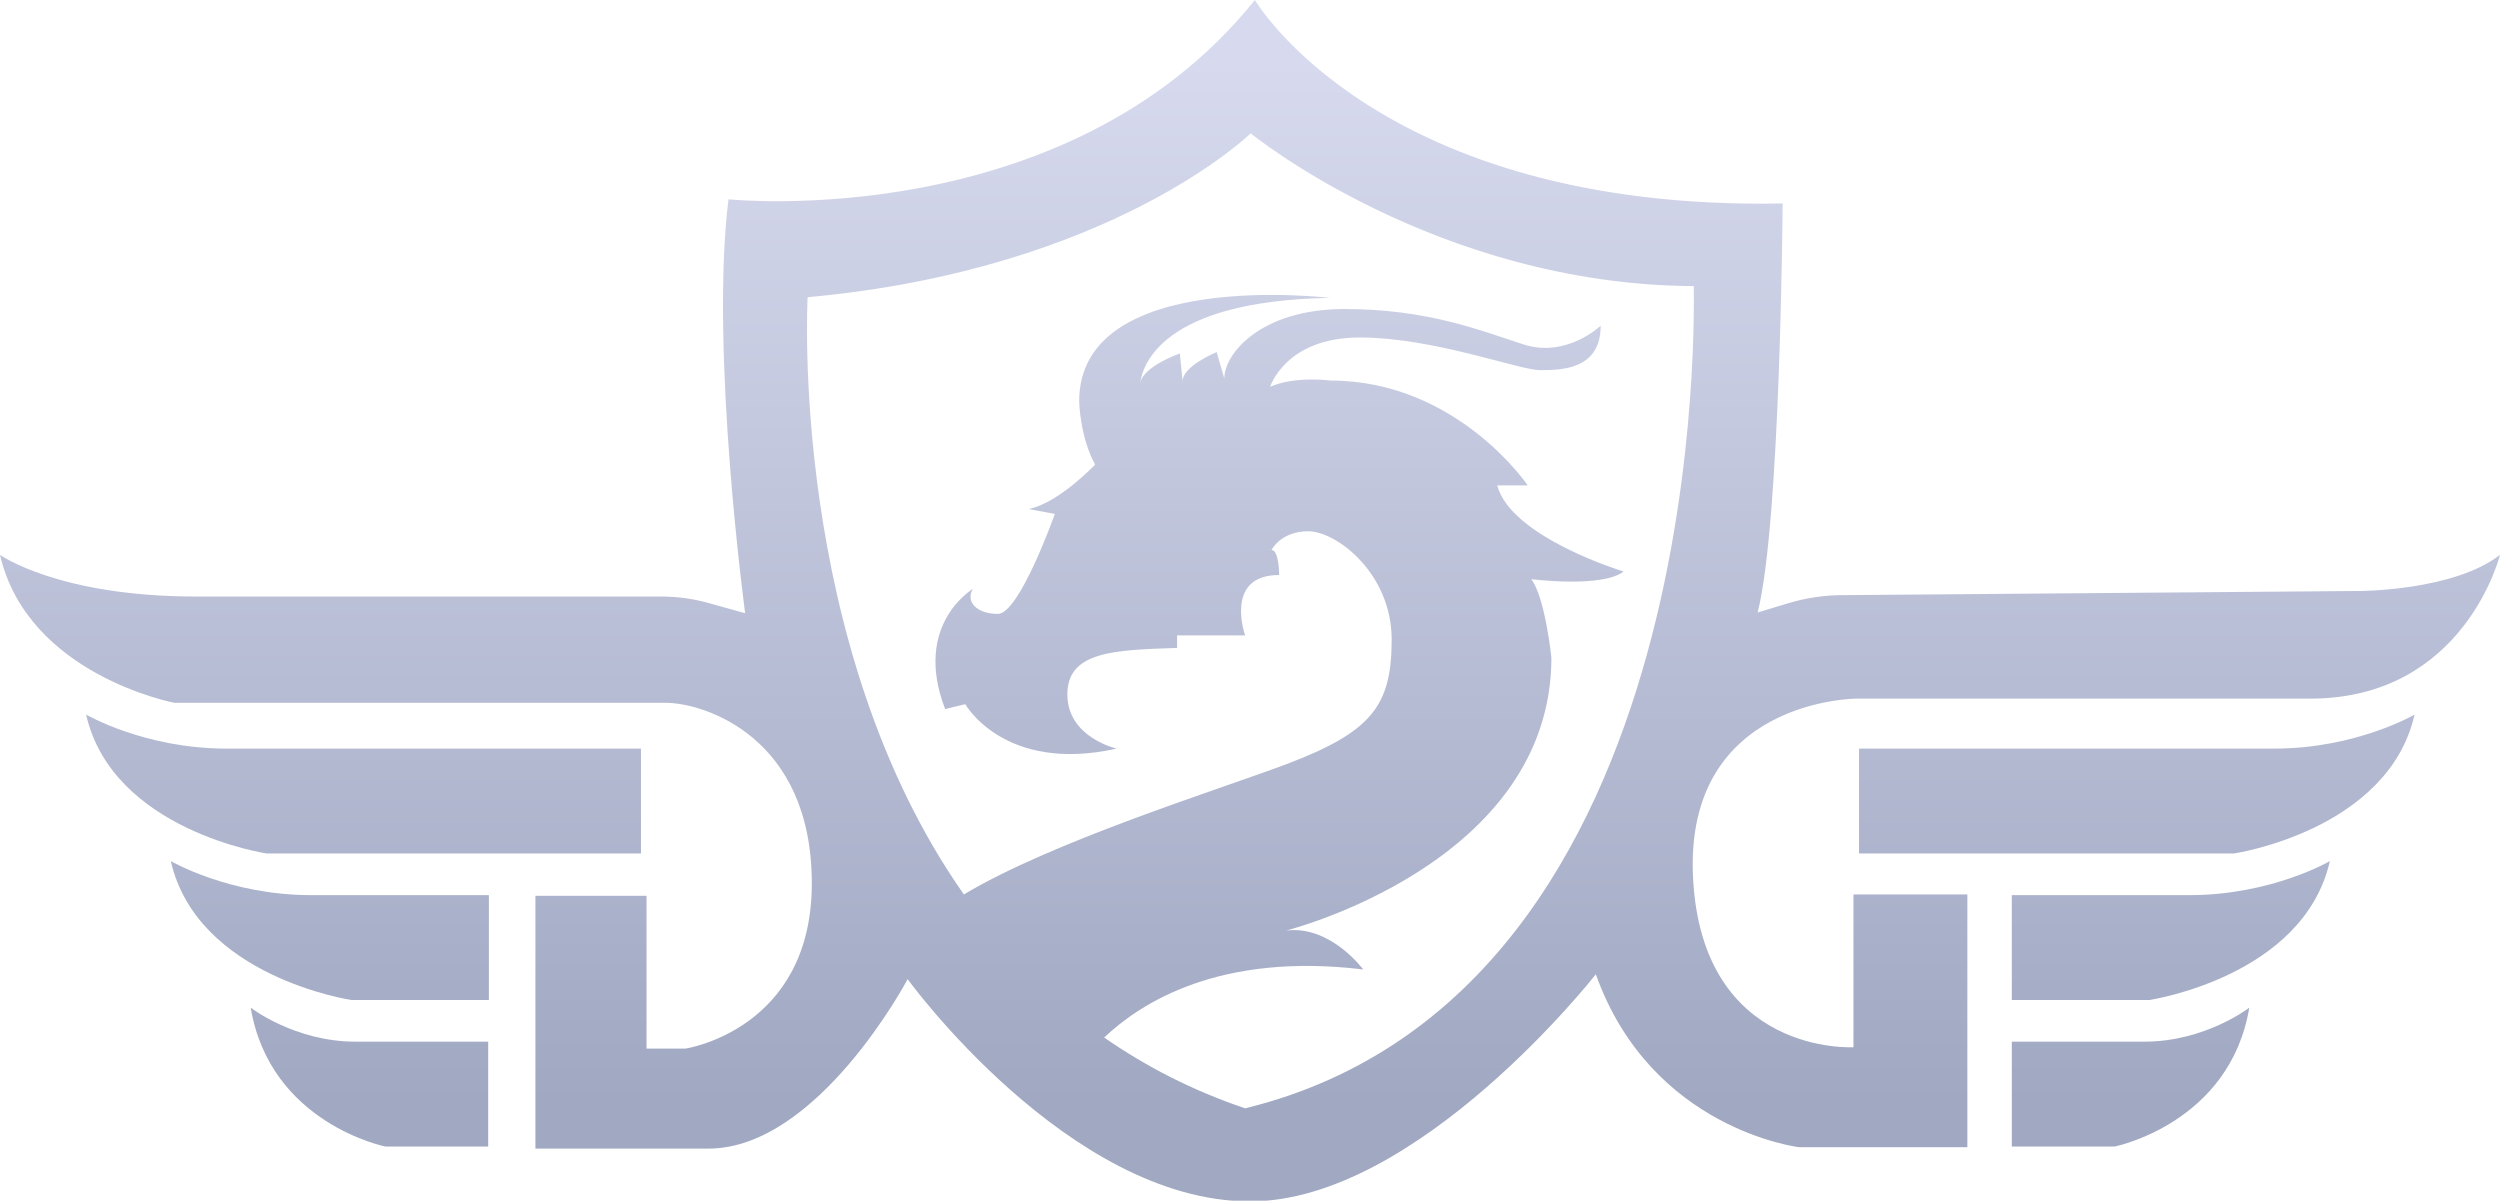 <?xml version="1.0" encoding="utf-8"?><!--Generator: Adobe Illustrator 24.3.0, SVG Export Plug-In . SVG Version: 6.00 Build 0)--><svg version="1.1" id="圖層_1" xmlns="http://www.w3.org/2000/svg" xmlns:xlink="http://www.w3.org/1999/xlink" x="0px" y="0px" viewBox="0 0 360 172.9" style="enable-background:new 0 0 360 172.9" xml:space="preserve"><style type="text/css">.st0{fill:url(#SVGID_1_);}
	.st1{fill:url(#SVGID_2_);}
	.st2{fill:url(#SVGID_3_);}
	.st3{fill:url(#SVGID_4_);}
	.st4{fill:url(#SVGID_5_);}
	.st5{fill:url(#SVGID_6_);}
	.st6{fill:url(#SVGID_7_);}</style><g><linearGradient id="SVGID_1_" gradientUnits="userSpaceOnUse" x1="52.339" y1="8.889" x2="52.339" y2="158.919"><stop offset="1.017608e-06" style="stop-color:#D7DAEE"/><stop offset="1" style="stop-color:#A0A8C2"/></linearGradient><path class="st0" d="M92.3,122.9v-15.1H32.6c-11.8,0-20.2-4.9-20.2-4.9c3.8,16.7,26,20,26,20H92.3z"/><linearGradient id="SVGID_2_" gradientUnits="userSpaceOnUse" x1="47.45" y1="8.889" x2="47.45" y2="158.919"><stop offset="1.017608e-06" style="stop-color:#D7DAEE"/><stop offset="1" style="stop-color:#A0A8C2"/></linearGradient><path class="st1" d="M24.6,124c3.8,16.7,26,20,26,20h19.8v-15.1H44.8C33,128.9,24.6,124,24.6,124z"/><linearGradient id="SVGID_3_" gradientUnits="userSpaceOnUse" x1="53.228" y1="8.889" x2="53.228" y2="158.919"><stop offset="1.017608e-06" style="stop-color:#D7DAEE"/><stop offset="1" style="stop-color:#A0A8C2"/></linearGradient><path class="st2" d="M36.1,145.1c2.8,16.7,19.4,20,19.4,20h14.8V150H51.2C42.4,150,36.1,145.1,36.1,145.1z"/><linearGradient id="SVGID_4_" gradientUnits="userSpaceOnUse" x1="307.672" y1="8.889" x2="307.672" y2="158.919"><stop offset="1.017608e-06" style="stop-color:#D7DAEE"/><stop offset="1" style="stop-color:#A0A8C2"/></linearGradient><path class="st3" d="M267.7,107.8v15.1h54c0,0,22.2-3.3,26-20c0,0-8.4,4.9-20.2,4.9H267.7z"/><linearGradient id="SVGID_5_" gradientUnits="userSpaceOnUse" x1="312.561" y1="8.889" x2="312.561" y2="158.919"><stop offset="1.017608e-06" style="stop-color:#D7DAEE"/><stop offset="1" style="stop-color:#A0A8C2"/></linearGradient><path class="st4" d="M289.7,128.9V144h19.8c0,0,22.2-3.3,26-20c0,0-8.4,4.9-20.2,4.9H289.7z"/><linearGradient id="SVGID_6_" gradientUnits="userSpaceOnUse" x1="306.783" y1="8.889" x2="306.783" y2="158.919"><stop offset="1.017608e-06" style="stop-color:#D7DAEE"/><stop offset="1" style="stop-color:#A0A8C2"/></linearGradient><path class="st5" d="M289.7,150v15.1h14.8c0,0,16.6-3.3,19.4-20c0,0-6.3,4.9-15.1,4.9H289.7z"/><linearGradient id="SVGID_7_" gradientUnits="userSpaceOnUse" x1="180" y1="8.889" x2="180" y2="158.919"><stop offset="1.017608e-06" style="stop-color:#D7DAEE"/><stop offset="1" style="stop-color:#A0A8C2"/></linearGradient><path class="st6" d="M339.8,85.1l-74.4,0.6c-2.7,0-5.4,0.4-8,1.2l-4.3,1.3c3.3-12.9,3.6-58.9,3.6-58.9c-58.2,1.1-76-29.3-76-29.3
		c-27.1,33.8-75.8,28.7-75.8,28.7c-2.7,21.8,2.4,59.6,2.4,59.6l-5.4-1.5c-2.2-0.6-4.4-0.9-6.7-0.9h-67c-19.8,0-28.2-6-28.2-6
		c4,17.3,25.1,21.3,25.1,21.3h70.7c5.6,0,21.1,4.9,21.1,26c0,21.1-18.2,23.8-18.2,23.8h-5.6v-22h-16v36.4H102
		c15.8,0,28.7-24.4,28.7-24.4s23.2,32,49.3,32c24.2,0,49.8-32.7,49.8-32.7c8,22.4,29.3,24.9,29.3,24.9h24.2v-36.4h-16.4v22
		c0,0-21.8,1.3-23.1-24.4c-1.3-25.8,23.6-25.8,23.6-25.8h65.3c22.2,0,27.3-20.7,27.3-20.7C353.3,85.1,339.8,85.1,339.8,85.1z
		 M179.3,159.6c-7.7-2.6-14.4-6.1-20.3-10.2c5.3-5,16.6-12.3,37.3-9.8c0,0-4.7-6.4-11.1-5.6c0,0,38.2-9.6,38.2-39.3
		c0,0-0.9-8.7-2.9-11.3c0,0,10.2,1.3,13.3-1.1c0,0-16.2-4.9-18.2-12.4h4.4c0,0-10.2-15.1-28.4-15.1c0,0-5.1-0.7-8.7,0.9
		c0,0,2.2-7.1,12.9-7.1s22.9,4.7,26,4.7c3.1,0,8.7-0.1,8.7-6.4c0,0-4.9,4.7-11.1,2.7c-6.2-2-13.8-5.1-25.8-5.1s-17.3,6.4-17.3,10
		l-1.1-3.8c0,0-4.9,2-4.9,4.2l-0.4-4c0,0-5.2,1.8-5.7,4.2c0.3-2.3,2.9-11.8,27.3-12.2c0,0-36.1-4.4-36.1,14.9c0,0,0.1,5.1,2.3,9.1
		c0,0-5.3,5.6-9.6,6.4l3.8,0.7c0,0-5.1,14.4-8.2,14.4c-3.1,0-4.7-1.8-3.6-3.6c0,0-8.7,5.1-4,17.3l2.9-0.7c0,0,5.6,10,21.8,6.4
		c0,0-7.1-1.6-7.1-7.8s6.7-6.4,15.8-6.7v-1.8h9.8c0,0-3.1-8.7,4.9-8.7c0,0,0-3.6-1.1-3.6c0,0,1.3-2.7,5.3-2.7s12,6,12,15.6
		c0,9.6-2.9,13.3-15.3,18c-10.2,3.8-33.6,11.1-46.3,18.7c-25.3-36-22.5-86-22.5-86c43.8-4,63.8-23.6,63.8-23.6s26.7,21.8,63.8,22
		C243.8,41.3,247.6,142.9,179.3,159.6z M164.1,54.9c0,0.1,0,0.3,0,0.4C164.1,55.3,164.1,55.2,164.1,54.9z"/></g></svg>